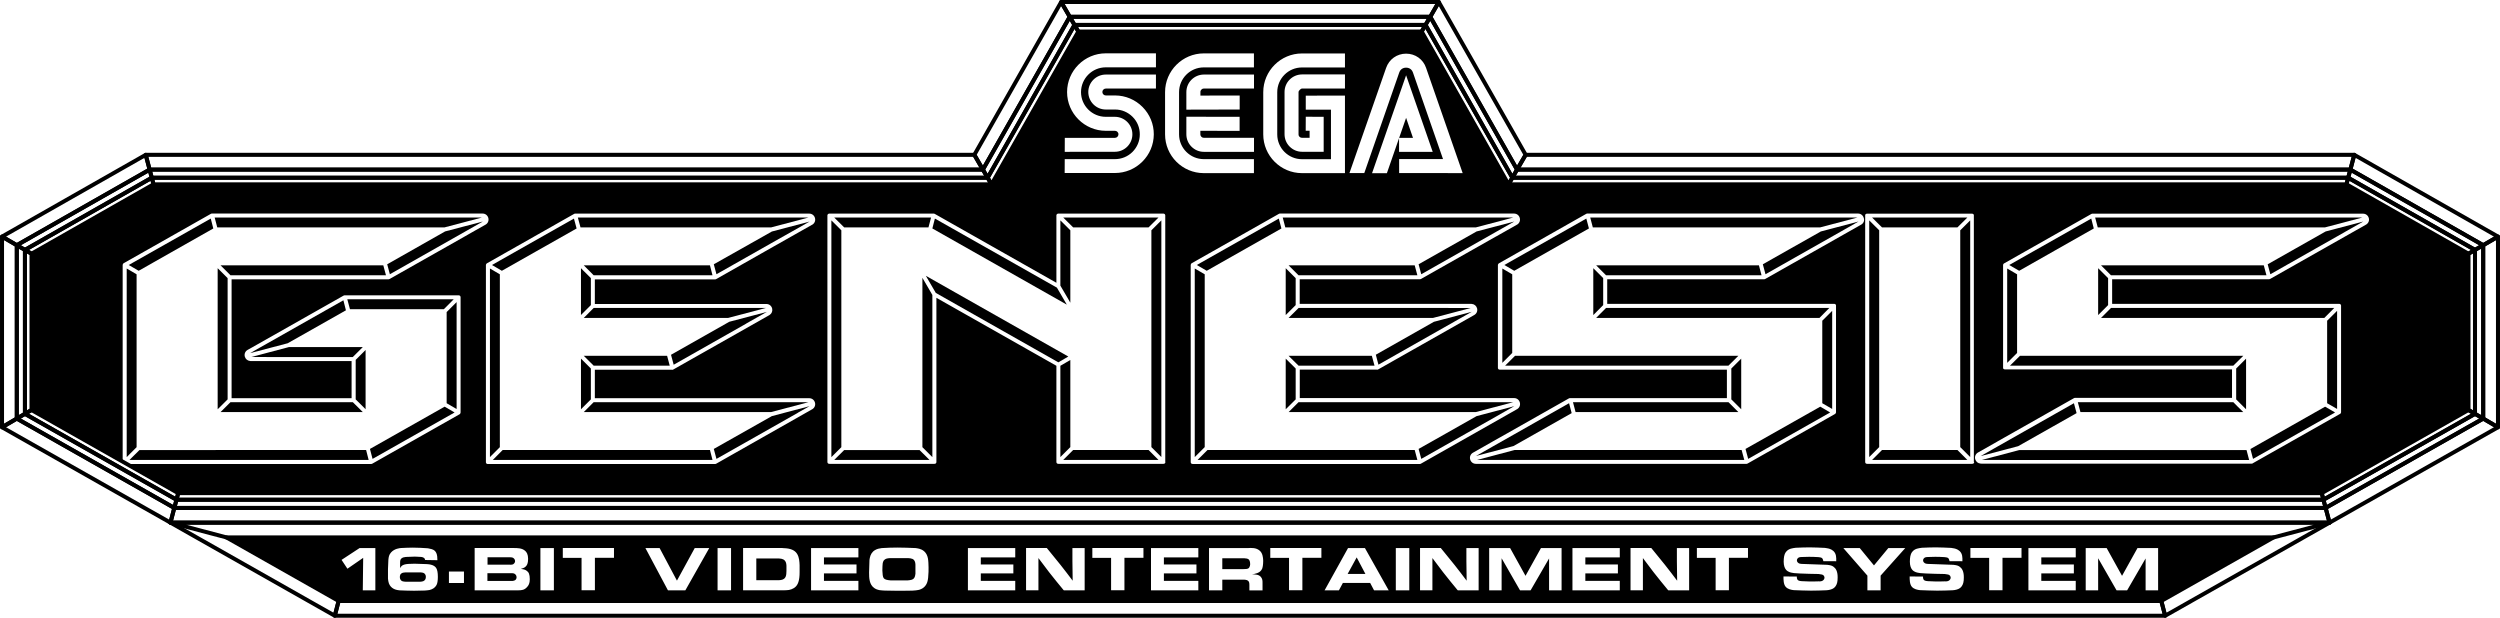 <?xml version="1.0" encoding="utf-8"?>
<!-- Generator: Adobe Illustrator 26.0.3, SVG Export Plug-In . SVG Version: 6.00 Build 0)  -->
<svg version="1.1" id="Layer_1" xmlns="http://www.w3.org/2000/svg" xmlns:xlink="http://www.w3.org/1999/xlink" x="0px" y="0px"
	 viewBox="0 0 3839.7 948.8" style="enable-background:new 0 0 3839.7 948.8;" xml:space="preserve">
<style type="text/css">
	.st0{fill:none;stroke:#000000;stroke-width:6.178;stroke-linecap:round;stroke-linejoin:round;stroke-miterlimit:10;}
	.st1{fill:#FFFFFF;}
</style>
<g>
	<polygon class="st0" points="3577.9,802.7 3836.6,656.2 3813.9,642.9 3571.9,780.1 	"/>
	<polyline class="st0" points="3491.9,825.4 3319.5,923 3325.4,945.7 3577.9,802.7 	"/>
	<polygon class="st0" points="3319.5,923 520.1,923 514.2,945.7 3325.4,945.7 	"/>
	<polyline class="st0" points="261.8,802.7 514.2,945.7 520.1,923 347.8,825.4 	"/>
	<polygon class="st0" points="25.8,642.9 3.1,656.2 261.8,802.7 267.7,780.1 	"/>
	<polygon class="st0" points="3.1,363.4 3.1,656.2 25.8,642.9 25.8,376.6 	"/>
	<polygon class="st0" points="1643,25.8 1629.8,3.1 1496.5,237.8 1509.6,260.5 	"/>
	<polygon class="st0" points="1496.5,237.8 223.8,237.8 229.8,260.5 1509.6,260.5 	"/>
	<polygon class="st0" points="223.8,237.8 3.1,363.4 25.8,376.6 229.8,260.5 	"/>
	<polygon class="st0" points="3813.9,376.6 3813.9,642.9 3836.6,656.2 3836.6,363.4 	"/>
	<polygon class="st0" points="3615.9,237.8 3609.9,260.5 3813.9,376.6 3836.6,363.4 	"/>
	<polygon class="st0" points="2343.2,237.8 2330,260.5 3609.9,260.5 3615.9,237.8 	"/>
	<polygon class="st0" points="2209.8,3.1 2196.7,25.8 2330,260.5 2343.2,237.8 	"/>
	<polygon class="st0" points="1629.8,3.1 1643,25.8 2196.7,25.8 2209.8,3.1 	"/>
	<g>
		<polygon class="st0" points="1643,25.8 1650.3,38.3 2189.4,38.3 2196.7,25.8 		"/>
		<polygon class="st0" points="3801.3,383.8 3801.3,635.6 3813.9,642.9 3813.9,376.6 		"/>
		<polygon class="st0" points="3571.9,780.1 3813.9,642.9 3801.3,635.6 3568.5,767.5 		"/>
		<polygon class="st0" points="3316.2,910.4 523.5,910.4 520.1,923 3319.5,923 		"/>
		<polygon class="st0" points="271.1,767.5 38.3,635.6 25.8,642.9 267.7,780.1 		"/>
		<polygon class="st0" points="25.8,376.6 25.8,642.9 38.3,635.6 38.3,383.8 		"/>
		<polygon class="st0" points="1650.3,38.3 1643,25.8 1509.6,260.5 1516.9,273 		"/>
		<polygon class="st0" points="1509.6,260.5 229.8,260.5 233.1,273 1516.9,273 		"/>
		<polygon class="st0" points="229.8,260.5 25.8,376.6 38.3,383.8 233.1,273 		"/>
		<polygon class="st0" points="3609.9,260.5 3606.5,273 3801.3,383.8 3813.9,376.6 		"/>
		<polygon class="st0" points="2330,260.5 2322.8,273 3606.5,273 3609.9,260.5 		"/>
		<polygon class="st0" points="2196.7,25.8 2189.4,38.3 2322.8,273 2330,260.5 		"/>
	</g>
	<polygon class="st0" points="48.4,629.7 38.3,635.6 271.1,767.5 273.7,757.4 	"/>
	<polygon class="st0" points="38.3,383.8 38.3,635.6 48.4,629.7 48.4,389.7 	"/>
	<polygon class="st0" points="233.1,273 38.3,383.8 48.4,389.7 235.8,283.1 	"/>
	<polygon class="st0" points="1650.3,38.3 1516.9,273 1522.8,283.1 1656.2,48.4 	"/>
	<polygon class="st0" points="3568.5,767.5 3801.3,635.6 3791.3,629.7 3565.9,757.4 	"/>
	<polygon class="st0" points="3791.3,389.7 3791.3,629.7 3801.3,635.6 3801.3,383.8 	"/>
	<polygon class="st0" points="3606.5,273 3603.9,283.1 3791.3,389.7 3801.3,383.8 	"/>
	<polygon class="st0" points="2322.8,273 2316.9,283.1 3603.9,283.1 3606.5,273 	"/>
	<polygon class="st0" points="2189.4,38.3 2183.5,48.4 2316.9,283.1 2322.8,273 	"/>
	<polygon class="st0" points="1650.3,38.3 1656.2,48.4 2183.5,48.4 2189.4,38.3 	"/>
	<polygon class="st0" points="1516.9,273 233.1,273 235.8,283.1 1522.8,283.1 	"/>
	<polygon class="st0" points="3571.9,780.1 873,780.1 267.7,780.1 261.8,802.7 3577.9,802.7 	"/>
	<polygon class="st0" points="3568.5,767.5 271.1,767.5 267.7,780.1 3571.9,780.1 	"/>
	<polygon class="st0" points="3565.9,757.4 273.7,757.4 271.1,767.5 3568.5,767.5 	"/>
	<polygon class="st0" points="3577.9,802.7 261.8,802.7 347.8,825.4 3491.9,825.4 	"/>
	<g>
		<path d="M1394.8,857.2H1367c-4.5,0.3-6.3,0.8-8.1,2.2c-1.3,0.9-1.8,1.8-2.1,2.4c-0.7,1.4-1,3.1-1.1,3.6c-0.3,2.3-0.4,5.8-0.5,10.9
			c0.2,5.5,0.6,9.5,2,11.6c1.7,2.3,5,3,10.5,3.5h26.5c4.2-0.4,8.1-0.7,10.2-4.2c0.8-1.4,1.2-2.8,1.6-5.9v-14.1
			c-0.1-1.5-0.2-2.6-0.6-4C1403.7,858,1399.9,857.6,1394.8,857.2z"/>
		<path d="M645.8,879.1H623c-2.5,0.2-4.9,0.3-6.7,1.8c-1.4,1-1.8,2.3-2.1,3.9c0,0.8-0.5,3.5,1.2,5.9c1.4,1.9,3,2.5,7.9,2.8h21.9l0,0
			c3.5-0.3,6.3-0.6,8-3.6c0.3-0.6,0.9-1.9,0.9-3.8c0-1.7-0.5-2.8-0.7-3.3C651.9,879.7,649.3,879.4,645.8,879.1z"/>
		<path d="M1910.9,857.4h-33.6v16.7h0.2h31.8c3.8,0,6.3-0.2,7.8-1c3-1.7,3-6.4,3-6.8c0-0.5,0-4.6-1.8-6.7
			C1916.6,857.8,1913.8,857.6,1910.9,857.4z"/>
		<path d="M1194.2,857.7h-32.6v33.4h0.1h33.1c0.7,0,2.6,0.1,4.7-0.3c7.9-1.3,8.3-7.3,8.4-13.9v-8.1c-0.2-3-0.5-5.7-2.8-8.1
			C1202.4,858,1198.4,857.8,1194.2,857.7z"/>
		<polygon points="2069.8,881.5 2097.1,881.5 2083.7,856.1 		"/>
		<path d="M784.4,880.4h-35.8v11.8h0.1h38.9c2.6-0.5,4.5-1,5.4-3.5c0.1-0.4,0.4-1.1,0.4-2.2c0-1.5-0.5-2.5-1.2-3.6
			C790.2,880.2,787.5,880.3,784.4,880.4z"/>
		<path d="M789.9,865.1c0.4-0.5,1.2-1.7,1.2-3.4c0-1.2-0.5-2.4-1.2-3.3c-1.8-2.4-4-2.4-6.7-2.5h-34.4v11.4h33.9
			C785.7,867.4,788.1,867.5,789.9,865.1z"/>
		<path d="M347.8,825.4L520.1,923h2799.3l172.4-97.6H347.8z M576.5,906.9h-19.3l0.6-50.1l-24.2,16.7l-9-13.6l27.6-18.1h24.3V906.9z
			 M670.9,897.5c-1.1,2.6-3.1,4.8-5.4,6.3c-3.9,2.5-8.4,3-13.1,3.5c-5.4,0.2-11,0.4-16.4,0.4c-7.5,0-14.9-0.4-22.3-0.8
			c-1-0.2-2.1-0.4-3.1-0.6c-2.9-0.6-10.2-2.2-13.3-10.3c-0.9-2.5-1.1-4.7-1.4-7.3v-14.6l0.6-14.2c0.5-4.7,0.9-7.8,4.2-11.5
			c5.3-5.9,13.2-6.5,15.3-6.7c6.1-0.3,12.1-0.6,18.1-0.6c7.7,0,15.4,0.5,23.1,1c2.9,0.6,4.8,1,5.8,1.3c3.3,1.1,7.5,3,8.5,11.2
			c0.2,1.9,0.2,3.9,0.3,5.8l-18.8-0.3c-0.2-0.9-0.5-2.6-2.6-3.7c-2.3-1.2-4.3-1.1-9-1.3c-1.4-0.1-2.8-0.2-4.2-0.2l-13.8,0.5
			c-2.4,0.3-4.8,0.6-6.8,2.3c-1.5,1.3-2.1,2.8-2.1,6.7v8.2c1.8-3.1,2.8-4.2,6.2-5.4c3.4-1.1,8-1.3,16-1.4l18.6,0.6
			c1.1,0.1,2.3,0.2,3.4,0.3c1.3,0.2,8.2,0.9,11.3,5.8c1.6,2.6,2.5,6.7,2.5,13.6C672.5,891.5,671.8,895.4,670.9,897.5z M712.6,895.4
			h-23.1v-17.6h23.1V895.4z M809.8,901.3c-0.5,0.6-1.5,1.7-3,2.8c-4,2.8-8.9,3-18.3,2.8h-59.5v-0.1v-65.1h60.1
			c5.9,0,12.6,0.1,17.3,4.2c2.4,1.9,4.7,5.6,4.7,12.4c0,7.2-1.7,10.2-4.3,12.4c-2,1.7-4.5,2.3-6.8,3c3.2,0.5,6.3,0.9,9,3
			c3,2.1,4.7,5.3,4.7,13C813.7,895.9,811.8,899.1,809.8,901.3z M850.7,906.9H830v-65.1h20.7V906.9z M943,856.7h-29.3v50h-20.5v-49.9
			h-28.8v-15.1H943V856.7z M1052.5,906.9h-26.5l-34.7-65.1h21.8l26.6,50l27.3-50h22.3L1052.5,906.9z M1122.8,906.9h-20.7v-65.1h20.7
			V906.9z M1228.1,878.6c0,1.6,0,3-0.1,4.6c-0.6,11.8-3.8,17-8.8,20.1c-4.9,3-9.7,3.3-15.2,3.5h-62.7v-65.1h60.6v0.1
			c1.8,0,3.5,0.1,5.3,0.3c10.3,0.9,14.9,4.9,17.3,9c3,5.2,3.4,11.4,3.6,17.1V878.6z M1318.4,856.1h-52.9V867h50v13.7h-50v11.4h52.9
			v14.8h-72.7v-65.1h72.7V856.1z M1426.1,878.2c-0.1,3-0.4,6.1-0.6,9.2c-0.6,4.8-1.3,8.6-4.5,12.6c-5,6.1-12.6,6.9-19.8,7.5
			c-6.5,0.1-13,0.3-19.6,0.3c-7.5,0-14.9-0.2-22.3-0.4c-5.8-0.4-11.4-0.7-16.5-4.2c-7.8-5.4-8-15.6-8-23.9l0.6-19.3
			c0.1-1,0.3-2,0.5-3c1-5.1,3.4-9.4,8-12.1c3.4-2,6.6-2.6,10.4-3.1c7.9-0.5,15.9-0.8,23.9-0.8c9.4,0,18.8,0.4,28.3,0.8
			c1,0.1,2,0.3,3,0.5c2.7,0.5,9.4,1.8,13.4,8.8c2.3,4.2,2.7,8.4,3,13.1C1426.1,868.9,1426.3,873.5,1426.1,878.2z M1559.3,856.1
			h-52.9V867h50v13.7h-50v11.4h52.9v14.8h-72.7v-65.1h72.7V856.1z M1665.9,906.9h-31.9c-7.7-9.3-15.3-18.6-22.8-28.2
			c-5.5-7.1-11-14.4-16.3-21.6v49.7h-19v-65.1h31.9c7.1,8.7,14.2,17.3,21.1,26c6.3,7.9,12.5,16.1,18.6,24.2l-0.4-29.8v-20.3h18.8
			V906.9z M1756.3,856.7h-29.3v50h-20.5v-49.9h-28.8v-15.1h78.5V856.7z M1840.5,856.1h-52.9V867h50v13.7h-50v11.4h52.9v14.8h-72.7
			v-65.1h72.7V856.1z M1940.1,861.9c0,0.6,0,6.7-1.3,10.8c-0.2,0.5-0.7,1.8-1.6,3c-3.1,4.5-9.4,5.6-14.2,6.5
			c5.4,0,10.6,0.1,13.8,4.2c2.3,2.9,2.3,5.8,2.3,9.2V907h-20.2v-8.8c0-1.8-0.1-3.5-1.1-5.2c-1.5-2.1-3.9-2.4-6.5-2.7h-34v16.6h-20.4
			v-65.1h59c6.6-0.4,13.1-0.6,18.3,3.5c1.8,1.4,2.9,3,3.2,3.7C1940.2,853.7,1940.1,861,1940.1,861.9z M2029.6,856.7h-29.3v50h-20.5
			v-49.9h-28.8v-15.1h78.5V856.7z M2110.5,906.9l-6.1-11.6h-41.9l-6.2,11.6h-22l36.1-65.1h26l36.6,65.1H2110.5z M2164.5,906.9h-20.7
			v-65.1h20.7V906.9z M2271,906.9h-31.9c-7.7-9.3-15.3-18.6-22.8-28.2c-5.5-7.1-11-14.4-16.3-21.6v49.7h-19v-65.1h31.9
			c7.1,8.7,14.2,17.3,21.1,26c6.3,7.9,12.5,16.1,18.6,24.2l-0.4-29.8v-20.3h18.8V906.9z M2398.6,906.9h-19.4v-49.2l-28.5,49.2h-16
			l-28.4-49.5v49.5h-19.1v-65.1h32.2l23.6,42.6l23.7-42.6h31.7V906.9z M2487.8,856.1h-52.9V867h50v13.7h-50v11.4h52.9v14.8h-72.7
			v-65.1h72.7V856.1z M2594.3,906.9h-31.9c-7.7-9.3-15.3-18.6-22.8-28.2c-5.5-7.1-11-14.4-16.3-21.6v49.7h-19v-65.1h31.9
			c7.1,8.7,14.2,17.3,21.1,26c6.3,7.9,12.5,16.1,18.6,24.2l-0.4-29.8v-20.3h18.8V906.9z M2684.7,856.7h-29.3v50H2635v-49.9h-28.8
			v-15.1h78.5V856.7z M2819.2,900.4c-0.8,1.1-1.6,1.9-2.7,2.8c-3,2.2-7,2.9-11.1,3.5c-8,0.5-16,0.8-24,0.8c-8.7,0-17.3-0.6-26.1-1
			c-4.3-0.6-9.2-1.5-12.5-5c-3.7-4-3.6-11.3-3.6-16.1l20.5,0.1c0,1.5,0,2.7,0.5,3.8c0.7,2.1,2.7,3,6.9,3.3c4.2,0.2,8.2,0.4,12.4,0.5
			c4.4,0.1,8.9-0.1,13.4-0.2c0.6,0,3.5,0.3,5.5-0.6c2-0.7,3.8-2.8,3.8-5c0-0.6-0.1-1.7-0.9-2.9c-1.6-2.2-3.6-2.1-8.2-2.8
			c-9.6-0.2-19.2-0.3-28.7-0.8c-3-0.2-6.1-0.5-9.1-0.6c-0.9-0.2-1.9-0.3-2.9-0.5c-1.3-0.2-5.8-0.9-9-4.3c-2-2.2-3.9-6.2-3.9-12.8
			c0-0.5,0-7.6,1.7-11.7c0.6-1.6,1.6-3,2.7-4.2c3.8-4.1,8.8-4.7,14.2-5.4c7.1-0.3,14.2-0.6,21.3-0.6c7.8,0,15.7,0.5,23.5,0.8
			l3.6,0.6c1.4,0.2,5.9,1,9.4,4.2c4.5,4.2,4.5,10,4.3,15.7l-19.7-0.1c-1.2-5-2.1-5.6-7.4-6.2c-4.8-0.3-9.7-0.5-14.5-0.5
			c-3.8,0-7.5,0.2-11.3,0.3c-2.5,0.1-4.8,0.2-6.4,2.2c-0.3,0.4-1.1,1.6-1.1,3c0,1.4,0.7,2.5,1.1,2.9c1.8,2.2,4,2.3,6.5,2.5l39,1.4
			c5.4,0.6,7.4,1.3,9.7,3c3.3,2.4,6.3,6.6,6.3,16.1C2822.5,894,2821.2,897.5,2819.2,900.4z M2888.4,884.1v22.8h-20.3v-22.8
			l-36.9-42.3h25.2l21.8,26.6l22-26.6h26L2888.4,884.1z M3013,900.4c-0.8,1.1-1.6,1.9-2.7,2.8c-3,2.2-7,2.9-11.1,3.5
			c-8,0.5-16,0.8-24,0.8c-8.7,0-17.3-0.6-26.1-1c-4.3-0.6-9.2-1.5-12.5-5c-3.7-4-3.6-11.3-3.6-16.1l20.5,0.1c0,1.5,0,2.7,0.5,3.8
			c0.7,2.1,2.7,3,6.9,3.3c4.2,0.2,8.2,0.4,12.4,0.5c4.4,0.1,8.9-0.1,13.4-0.2c0.6,0,3.5,0.3,5.5-0.6c2-0.7,3.8-2.8,3.8-5
			c0-0.6-0.1-1.7-0.9-2.9c-1.6-2.2-3.6-2.1-8.2-2.8c-9.6-0.2-19.2-0.3-28.7-0.8c-3-0.2-6.1-0.5-9.1-0.6c-0.9-0.2-1.9-0.3-2.9-0.5
			c-1.3-0.2-5.8-0.9-9-4.3c-2-2.2-3.9-6.2-3.9-12.8c0-0.5,0-7.6,1.7-11.7c0.6-1.6,1.6-3,2.7-4.2c3.8-4.1,8.8-4.7,14.2-5.4
			c7.1-0.3,14.2-0.6,21.3-0.6c7.8,0,15.7,0.5,23.5,0.8l3.6,0.6c1.4,0.2,5.9,1,9.4,4.2c4.5,4.2,4.5,10,4.3,15.7l-19.7-0.1
			c-1.2-5-2.1-5.6-7.4-6.2c-4.8-0.3-9.7-0.5-14.5-0.5c-3.8,0-7.5,0.2-11.3,0.3c-2.5,0.1-4.8,0.2-6.4,2.2c-0.3,0.4-1.1,1.6-1.1,3
			c0,1.4,0.7,2.5,1.1,2.9c1.8,2.2,4,2.3,6.5,2.5l39,1.4c5.4,0.6,7.4,1.3,9.7,3c3.3,2.4,6.3,6.6,6.3,16.1
			C3016.3,894,3015,897.5,3013,900.4z M3104.9,856.7h-29.3v50h-20.5v-49.9h-28.8v-15.1h78.5V856.7z M3188.1,856.1h-52.9V867h50v13.7
			h-50v11.4h52.9v14.8h-72.7v-65.1h72.7V856.1z M3314.8,906.9h-19.4v-49.2l-28.5,49.2h-16l-28.4-49.5v49.5h-19.1v-65.1h32.2
			l23.6,42.6l23.7-42.6h31.7V906.9z"/>
	</g>
	<g>
		<polygon points="1643.9,464.9 1643.9,353.7 1633.5,343.3 1628.6,338.5 1628.6,438.7 1638.7,455.9 		"/>
		<polygon points="1623.3,441.8 1435.9,335.7 1434.4,341.4 1432,350.9 1638.5,467.9 		"/>
		<polygon points="1296.6,349.3 1426,349.3 1430,334.1 1281.3,334.1 1284.4,337.2 		"/>
		<polygon points="1648.3,349.3 1764,349.3 1776.2,337.2 1779.3,334.1 1633,334.1 1636.1,337.2 		"/>
		<path d="M1096.3,405.9l4.1,15.3l84.2-47.7l33-18.6c0.1,0,0.1-0.1,0.2-0.1l25.6-14.5l-57.9,15.3L1096.3,405.9z"/>
		<path d="M1096.3,689.5l4.1,15.3l124.7-70.6c0.2-0.1,0.3-0.3,0.5-0.4l17.8-10l-57.9,15.3L1096.3,689.5z"/>
		<polygon points="1292.2,686.8 1292.2,353.7 1281.8,343.3 1276.9,338.5 1276.9,702.1 1281.8,697.2 		"/>
		<polygon points="1184.2,349.3 1241.8,334.1 887.5,334.1 891.6,349.3 		"/>
		<polygon points="767.7,421.3 752.5,412.4 752.5,702 755.6,698.9 767.7,686.8 		"/>
		<polygon points="772.1,691.1 761.7,701.6 756.9,706.4 1094.3,706.4 1090.4,691.1 		"/>
		<polygon points="885.6,350.9 881.5,335.7 755.6,407 770.8,415.9 		"/>
		<polygon points="1990,566 1974.7,550.8 1974.7,628.6 1990,613.4 		"/>
		<polygon points="1990,427.2 1974.7,411.9 1974.7,483.9 1990,468.6 		"/>
		<polygon points="1979.1,546.5 1986.5,553.8 1994.4,561.6 2111.1,561.6 2107,546.5 		"/>
		<path d="M2202.4,494.2l-89.3,50.6l4,15.3l122.8-69.6c0.1,0,0.1-0.1,0.2-0.1l10.3-5.8l10-5.7l-57.1,15.1L2202.4,494.2z"/>
		<polygon points="1979.2,632.9 2266.6,632.9 2324.2,617.7 1994.4,617.7 		"/>
		<polygon points="1422,423.6 1432,440.8 1437.3,449.9 1625.5,556.5 1640.8,547.6 		"/>
		<polygon points="1412.3,691.2 1296.6,691.2 1284.4,703.3 1281.3,706.4 1427.6,706.4 1424.5,703.3 		"/>
		<polygon points="1416.7,426.7 1416.7,686.8 1427.1,697.2 1432,702.1 1432,453 1427.3,444.9 		"/>
		<polygon points="1643.9,552.9 1628.6,561.8 1628.6,702 1643.9,686.7 		"/>
		<polygon points="1768.4,353.7 1768.4,686.7 1783.7,702 1783.7,338.5 1778.8,343.3 		"/>
		<polygon points="197.7,407 213,415.9 235.9,402.9 327.6,350.9 323.7,335.7 		"/>
		<polygon points="338.7,632.9 557.2,632.9 541.9,617.7 354,617.7 		"/>
		<polygon points="560,627 561.5,628.6 561.5,537.5 546.3,552.7 546.3,613.4 		"/>
		<polygon points="334.3,411.9 334.3,628.6 335.9,627 349.6,613.4 349.6,427.2 		"/>
		<polygon points="701.3,464 686,479.3 686,619.3 701.3,628.2 		"/>
		<polygon points="588.7,407.5 338.7,407.5 354,422.8 592.8,422.8 		"/>
		<polygon points="568.2,689.5 572.2,704.8 698.2,633.5 682.9,624.6 		"/>
		<path d="M594.7,405.9l4.1,15.3l71.1-40.3l57.5-32.6l14.2-8.1l-57.8,15.2c0,0-0.1,0-0.1,0L594.7,405.9z"/>
		<polygon points="333.7,349.3 682.5,349.3 740.1,334.1 329.7,334.1 		"/>
		<path d="M409.5,548.4l132.3,0l15.4-15.3H443.6L386,548.3h22.8C409.1,548.3,409.3,548.3,409.5,548.4z"/>
		<path d="M527.4,461.2L411.3,527c-0.1,0-0.1,0.1-0.2,0.1l-12.4,7l-14.6,8.3l57.8-15.2l89.4-50.6L527.4,461.2z"/>
		<polygon points="896.6,632.9 1184.2,632.9 1241.8,617.7 911.8,617.7 		"/>
		<polygon points="907.5,566 892.3,550.8 892.3,628.6 907.5,613.4 		"/>
		<polygon points="896.6,546.5 911.8,561.6 1028.6,561.6 1024.6,546.5 		"/>
		<polygon points="907.5,468.6 907.5,427.1 895.3,415 892.3,411.9 892.3,483.8 		"/>
		<path d="M1030.6,544.9l4.1,15.3l111.3-63.1c0.2-0.1,0.3-0.3,0.5-0.4l31.3-17.7l-57.7,15.2L1030.6,544.9z"/>
		<polygon points="896.6,488.3 1118.3,488.3 1176.3,473 911.8,473 		"/>
		<path d="M1979.1,488.3h221.8l57.6-15.2h-33.2c-0.3,0-0.5,0-0.7-0.1l-230.1,0L1979.1,488.3z"/>
		<path d="M332,691.1c-0.3,0.1-0.5,0.1-0.8,0.1h-117L202,703.3l-3.1,3.1h367.3l-2.1-8.2l-1.8-7.1H332z"/>
		<polygon points="537.5,474.9 681.7,474.9 696.9,459.6 533.4,459.6 		"/>
		<polygon points="896.6,407.5 901.4,412.3 911.8,422.8 1094.3,422.8 1090.4,407.5 		"/>
		<polygon points="194.6,702.1 199.4,697.2 209.8,686.8 209.8,421.3 194.6,412.4 		"/>
		<polygon points="1648.3,691.1 1633,706.4 1779.3,706.4 1764,691.1 		"/>
		<polygon points="3570.7,349.3 3628.3,334.1 3217.9,334.1 3221.9,349.3 		"/>
		<polygon points="3215.8,350.9 3211.9,335.7 3085.9,407 3101.2,415.9 		"/>
		<polygon points="3237.8,427.2 3222.5,411.9 3222.5,483.9 3237.8,468.6 		"/>
		<polygon points="3010.7,686.7 3026,702 3026,338.5 3010.7,353.7 		"/>
		<polygon points="1979.1,407.5 1994.4,422.8 2176.9,422.8 2172.8,407.5 		"/>
		<polygon points="2890.6,349.3 3006.3,349.3 3014.2,341.5 3021.6,334.1 2875.3,334.1 2882.7,341.5 		"/>
		<path d="M2796.6,355.5l-45.3,25.6l-43.8,24.8l4.1,15.3l121.8-69c0.1-0.1,0.2-0.1,0.3-0.2l20.8-11.8l-57.5,15.2
			C2796.9,355.4,2796.7,355.4,2796.6,355.5z"/>
		<polygon points="2890.6,691.1 2875.3,706.4 3021.6,706.4 3006.3,691.1 		"/>
		<polygon points="2886.2,353.7 2870.9,338.5 2870.9,702 2886.2,686.7 		"/>
		<polygon points="3226.9,407.5 3242.2,422.8 3481,422.8 3476.9,407.5 		"/>
		<polygon points="2451.5,407.5 2458.1,414.2 2466.7,422.8 2705.5,422.8 2701.5,407.5 		"/>
		<polygon points="3226.9,488.3 3569.9,488.3 3585.1,473 3242.2,473 		"/>
		<path d="M3571.9,355.5l-45.2,25.6l-43.8,24.8l4.1,15.3l114.1-64.7c0,0,0.1,0,0.1-0.1l28.6-16.2L3571.9,355.5
			C3572,355.5,3572,355.5,3571.9,355.5z"/>
		<polygon points="3574.2,619.3 3589.5,628.1 3589.5,477.4 3574.2,492.6 		"/>
		<polygon points="3099.6,685.3 3189.4,634.5 3185.3,619.3 3042,700.5 3099.2,685.4 		"/>
		<polygon points="3438,553.8 3445.4,546.5 3102.4,546.5 3094.5,554.3 3087.1,561.6 3430.1,561.6 		"/>
		<polygon points="3445.4,632.9 3436.3,624 3430.1,617.7 3191.3,617.7 3195.3,632.9 		"/>
		<path d="M3101.5,691.2l-57.6,15.2h28.1c0.3,0,0.5,0,0.7,0.1l381.7,0l-4-15.3L3101.5,691.2z"/>
		<polygon points="3098,421.3 3082.8,412.4 3082.8,557.3 3098,542.1 		"/>
		<polygon points="3456.4,689.6 3460.4,704.8 3586.4,633.5 3571.1,624.6 		"/>
		<polygon points="3434.5,613.4 3449.7,628.6 3449.7,550.8 3434.5,566 		"/>
		<path d="M2267.8,355.5l-45.2,25.6l-43.8,24.8l4.1,15.3l122.8-69.6l20.1-11.4L2267.8,355.5C2267.9,355.5,2267.9,355.5,2267.8,355.5
			z"/>
		<polygon points="2440.4,350.9 2436.4,335.7 2310.5,407 2325.7,415.9 		"/>
		<polygon points="2659.1,613.4 2674.3,628.6 2674.3,550.8 2659.1,566 		"/>
		<polygon points="2462.3,427.1 2447.1,411.9 2447.1,483.9 2462.3,468.6 		"/>
		<path d="M2267.9,639.1l-46.6,26.4l-42.5,24l4.1,15.3l121.2-68.6c0.1-0.1,0.1-0.1,0.2-0.2l21.5-12.2l-57.5,15.2
			C2268.2,639,2268,639.1,2267.9,639.1z"/>
		<polygon points="1876.3,402.9 1968.1,350.9 1964.1,335.7 1838.1,407 1853.4,415.9 		"/>
		<polygon points="2266.6,349.3 2324.2,334.1 1970.1,334.1 1974.1,349.3 		"/>
		<polygon points="1854.6,691.1 1839.3,706.4 2176.9,706.4 2172.8,691.1 		"/>
		<polygon points="1850.3,421.3 1835,412.4 1835,702 1850.3,686.7 		"/>
		<polygon points="2795.3,349.3 2852.9,334.1 2442.4,334.1 2446.4,349.3 		"/>
		<polygon points="2798.8,619.3 2814,628.1 2814,477.4 2798.8,492.6 		"/>
		<polygon points="2322.6,542.1 2322.6,421.3 2308.2,412.9 2307.4,412.4 2307.4,557.3 2322.1,542.6 		"/>
		<polygon points="2458.1,481.6 2451.5,488.3 2794.5,488.3 2808.1,474.5 2809.7,473 2466.7,473 		"/>
		<polygon points="2680.9,689.5 2685,704.8 2810.9,633.5 2795.7,624.6 		"/>
		<path d="M2326.4,691.1c0,0-0.1,0-0.1,0c-0.1,0-0.1,0-0.2,0.1l-57.6,15.2l410.5,0l-4.1-15.3H2326.4z"/>
		<polygon points="2669.9,632.9 2654.7,617.7 2415.9,617.7 2419.9,632.9 		"/>
		<polygon points="2413.9,634.5 2409.9,619.3 2267,700.3 2324.5,685.1 		"/>
		<polygon points="2669.9,546.5 2326.9,546.5 2324.7,548.7 2311.7,561.6 2654.7,561.6 		"/>
	</g>
	<path d="M3604.2,283.1h-1287L2183.8,48.4h-527.3l-133.4,234.7h-1287L48.7,389.7v240l139.7,79.1V407c0,0,0,0,0,0s0,0,0,0
		c0-0.1,0-0.3,0.1-0.4c0-0.1,0-0.3,0.1-0.4c0-0.1,0.1-0.2,0.1-0.4c0.1-0.1,0.1-0.3,0.2-0.4c0.1-0.1,0.2-0.2,0.2-0.3
		c0.1-0.1,0.2-0.2,0.2-0.3c0.1-0.1,0.2-0.2,0.3-0.3c0.1-0.1,0.2-0.2,0.3-0.2c0,0,0,0,0,0c0,0,0,0,0,0l134.2-76c0,0,0.1,0,0.1,0
		c0.1-0.1,0.2-0.1,0.3-0.1c0.1,0,0.2-0.1,0.3-0.1c0.1,0,0.2,0,0.3-0.1c0.1,0,0.2,0,0.4,0c0,0,0.1,0,0.1,0h399.7h15.6h0.3
		c4.2,0,7.7,2.7,8.8,6.8c1.1,4.1-0.6,8.2-4.3,10.3l-0.1,0c-0.1,0.1-0.2,0.1-0.3,0.2l-14.7,8.3l-11.1,6.3c0,0-0.1,0-0.1,0.1
		l-46.6,26.4l-74.6,42.2c0,0-0.1,0-0.1,0c-0.2,0.1-0.3,0.1-0.5,0.2c-0.1,0-0.1,0.1-0.2,0.1c-0.2,0.1-0.5,0.1-0.7,0.1h-241v182.6
		h184.3v-57H385.2c-0.5,0-0.9-0.1-1.3-0.2c-3.8-0.4-6.9-3-7.9-6.7c-1.1-4.1,0.6-8.2,4.3-10.3l15.3-8.6l132.3-74.9c0,0,0.1,0,0.1,0
		c0.1-0.1,0.2-0.1,0.3-0.1c0.1,0,0.2-0.1,0.3-0.1c0.1,0,0.2,0,0.3-0.1c0.1,0,0.2,0,0.4,0c0,0,0.1,0,0.1,0h175c0,0,0.1,0,0.1,0
		c0.1,0,0.2,0,0.3,0c0.1,0,0.1,0,0.2,0c0.1,0,0.2,0,0.2,0.1c0.1,0,0.1,0,0.2,0.1c0,0,0.1,0,0.1,0c0,0,0,0,0.1,0
		c0.1,0,0.1,0.1,0.2,0.1c0.1,0,0.1,0.1,0.2,0.1c0.1,0,0.1,0.1,0.2,0.1c0.1,0,0.1,0.1,0.2,0.1c0.1,0,0.1,0.1,0.2,0.2
		c0.1,0.1,0.1,0.1,0.2,0.2c0,0.1,0.1,0.1,0.1,0.2c0,0.1,0.1,0.1,0.1,0.2c0,0.1,0.1,0.1,0.1,0.2c0,0.1,0.1,0.1,0.1,0.2c0,0,0,0,0,0.1
		c0,0,0,0.1,0,0.1c0,0.1,0.1,0.1,0.1,0.2c0,0.1,0,0.2,0.1,0.2c0,0.1,0,0.1,0,0.2c0,0.1,0,0.2,0,0.2c0,0,0,0.1,0,0.1v177c0,0,0,0,0,0
		s0,0,0,0c0,0.1,0,0.3-0.1,0.4c0,0.1,0,0.3-0.1,0.4c0,0.1-0.1,0.2-0.1,0.4c-0.1,0.1-0.1,0.3-0.2,0.4c-0.1,0.1-0.2,0.2-0.2,0.3
		c-0.1,0.1-0.2,0.2-0.2,0.3c-0.1,0.1-0.2,0.2-0.3,0.3c-0.1,0.1-0.2,0.2-0.3,0.2c0,0,0,0,0,0c0,0,0,0,0,0l-134.2,76c0,0-0.1,0-0.1,0
		c-0.2,0.1-0.3,0.1-0.5,0.2c-0.1,0-0.1,0.1-0.2,0.1c-0.2,0.1-0.5,0.1-0.7,0.1H194.9l79.1,44.8h3292.2l225.3-127.7v-240L3604.2,283.1
		z M2128.9,104.3c4.6-13.3,16.7-21.9,30.7-21.9c14.1,0,26.2,8.6,30.7,21.9l56.2,161.6h-22.8l0-0.1h-74.8v-21.5h67.4l-46.2-133
		c-2.4-6.9-8.7-7.4-10.5-7.4c-1.9,0-8.1,0.5-10.5,7.4l-53.7,154.5h-22.8L2128.9,104.3z M2159.6,181l-29.5,85h-22.8l52.3-150.4
		l40.9,117.7h-15.2h-7.6h-28.9v-21.5h21.4L2159.6,181z M1940.2,141.6c0-32.8,26.8-59.5,59.5-59.5h66v21.5h-66c-21,0-38,17.1-38,38
		v64.9c0,21,17.1,38,38,38h44.5v-76.1h-38.7v-21.5l60.2-0.1v119.1h-66c-32.8,0-59.5-26.8-59.5-59.5V141.6z M1995.8,210
		c0.6,0.6,1.8,1.6,3.8,1.6h11.8v-10.8h-6l0.1-21.5l27.5,0.1v53.7h-33.3c-7.2,0-13.9-2.9-19-8c-5.1-5.1-7.8-11.9-7.8-19v-64.8
		c0-7.1,2.7-13.9,7.8-19c5.1-5.1,11.8-7.9,18.9-8h66.1V136h-66c-1.9,0-5.3,3.4-5.3,5.4v64.9C1994.3,208.2,1995.3,209.4,1995.8,210z
		 M1845.1,210c0.6,0.6,1.8,1.6,3.8,1.6h77.1v21.6h-77.1c-7.2,0-13.9-2.9-19-8c-5.1-5.1-7.8-11.9-7.8-19v-26.9l81.8,0.1V201
		l-60.3-0.1v5.4C1843.6,208.2,1844.6,209.4,1845.1,210z M1904,146.7v21.5l-81.9,0.2v-26.9c0-7.1,2.7-13.9,7.8-19
		c5.1-5.1,11.8-7.9,18.9-8h77.2v21.5h-77.1c-1.9,0-3.1,1-3.7,1.6c-0.6,0.6-1.6,1.9-1.5,3.8v5.4L1904,146.7z M1635.4,211.7h77.1
		c2.9,0,5.3-2.5,5.3-5.4c0.1-2.9-2.4-5.4-5.3-5.4h-14.1c-32.7,0-59.5-26.7-59.5-59.5c0-32.7,26.7-59.5,59.5-59.5h77v21.5h-77
		c-21,0-38,17.1-38.1,38c0,21,17.1,38,38,38h14.2c14.8,0.1,26.8,12.2,26.7,27c0,14.7-12.1,26.7-26.8,26.7h-0.1l-77,0.1L1635.4,211.7
		z M1635.3,244.4h77c0.1,0,0.1,0,0.2,0c10.1,0,19.6-3.9,26.8-11c7.2-7.2,11.3-16.7,11.3-26.9c0.1-10.2-3.8-19.8-11-27
		c-7.2-7.2-16.7-11.3-26.9-11.3h-14.3c-14.9,0-26.9-12.1-26.9-26.9c0-14.8,12.1-26.8,26.9-26.8h77v21.5h-77c-2.9,0-5.3,2.4-5.3,5.3
		c0,2.9,2.4,5.3,5.3,5.3h14.4c15.9,0.1,30.8,6.4,42,17.7c11.2,11.3,17.4,26.3,17.3,42.1c-0.1,15.9-6.4,30.8-17.7,42
		c-11.3,11.2-26.2,17.3-41.9,17.3c-0.1,0-0.2,0-0.3,0h-77L1635.3,244.4z M1247.4,628.6L1247.4,628.6c-0.2,0.1-0.2,0.2-0.4,0.2
		L1100,712.2c-0.5,0.3-1,0.4-1.5,0.4c0,0,0,0-0.1,0c0,0,0,0,0,0H749.4c0,0,0,0,0,0c0,0,0,0,0,0c-0.2,0-0.3,0-0.5,0
		c-0.1,0-0.1,0-0.2,0c-0.1,0-0.3-0.1-0.4-0.1c0,0-0.1,0-0.1,0c0,0,0,0-0.1,0c-0.1,0-0.1-0.1-0.2-0.1c-0.1,0-0.1-0.1-0.2-0.1
		c-0.1,0-0.1-0.1-0.2-0.1c-0.1,0-0.1-0.1-0.2-0.1c-0.1,0-0.1-0.1-0.2-0.2c-0.1-0.1-0.1-0.1-0.2-0.2c0-0.1-0.1-0.1-0.1-0.2
		c0-0.1-0.1-0.1-0.1-0.2c0-0.1-0.1-0.1-0.1-0.2c0-0.1-0.1-0.1-0.1-0.2c0,0,0,0,0-0.1c0,0,0-0.1,0-0.1c0-0.1-0.1-0.1-0.1-0.2
		c0-0.1,0-0.2-0.1-0.2c0-0.1,0-0.1,0-0.2c0-0.1,0-0.2,0-0.2c0,0,0-0.1,0-0.1V407c0,0,0,0,0,0s0,0,0,0c0-0.1,0-0.3,0.1-0.4
		c0-0.1,0-0.3,0.1-0.4c0-0.1,0.1-0.3,0.2-0.4c0-0.1,0.1-0.2,0.1-0.3c0.1-0.1,0.2-0.2,0.3-0.3c0.1-0.1,0.1-0.2,0.2-0.3
		c0.1-0.1,0.2-0.2,0.3-0.3c0.1-0.1,0.2-0.2,0.3-0.2c0,0,0,0,0,0c0,0,0,0,0,0l134.1-76c0,0,0.1,0,0.1,0c0.1-0.1,0.2-0.1,0.3-0.1
		c0.1,0,0.2-0.1,0.3-0.1c0.1,0,0.2,0,0.3-0.1c0.1,0,0.2,0,0.4,0c0,0,0.1,0,0.1,0h338.9h20.1h0.4c4.2,0,7.7,2.7,8.8,6.8
		c1.1,4.1-0.6,8.2-4.3,10.3l-0.1,0c-0.1,0-0.1,0.1-0.2,0.1l-59.6,33.7l-87.6,49.7c-0.5,0.3-1,0.4-1.5,0.4c0,0,0,0-0.1,0c0,0,0,0,0,0
		H913.6v37.8h226.8h36.1h0.6c4.2,0,7.7,2.7,8.8,6.8c1,3.9-0.5,7.8-3.8,10c-0.3,0.2-0.6,0.5-1,0.6l-147.1,83.3
		c-0.5,0.3-1,0.4-1.5,0.4c-0.2,0-0.5,0-0.7-0.1H913.6v43.7h312h16.8h0.5c4.2,0,7.7,2.7,8.8,6.8
		C1252.8,622.4,1251.1,626.5,1247.4,628.6z M1789.9,709.5c0,0,0,0.1,0,0.1c0,0.1,0,0.2,0,0.2c0,0.1,0,0.1,0,0.2c0,0.1,0,0.2-0.1,0.2
		c0,0.1,0,0.1-0.1,0.2c0,0,0,0.1,0,0.1c0,0,0,0,0,0.1c0,0.1-0.1,0.1-0.1,0.2c0,0.1-0.1,0.1-0.1,0.2c0,0.1-0.1,0.1-0.1,0.2
		c0,0.1-0.1,0.1-0.1,0.2c0,0.1-0.1,0.1-0.2,0.2c-0.1,0.1-0.1,0.1-0.2,0.2c-0.1,0-0.1,0.1-0.2,0.1c-0.1,0-0.1,0.1-0.2,0.1
		c-0.1,0-0.1,0.1-0.2,0.1c-0.1,0-0.1,0.1-0.2,0.1c0,0,0,0-0.1,0c0,0-0.1,0-0.1,0c-0.1,0-0.3,0.1-0.4,0.1c-0.1,0-0.1,0-0.2,0
		c-0.2,0-0.3,0-0.5,0.1c0,0,0,0,0,0c0,0,0,0,0,0h-161.2c0,0,0,0,0,0c0,0,0,0,0,0c-0.2,0-0.3,0-0.5-0.1c-0.1,0-0.1,0-0.2,0
		c-0.1,0-0.3-0.1-0.4-0.1c0,0-0.1,0-0.1,0c0,0,0,0-0.1,0c-0.1,0-0.1-0.1-0.2-0.1c-0.1,0-0.1-0.1-0.2-0.1c-0.1,0-0.1-0.1-0.2-0.1
		c-0.1,0-0.1-0.1-0.2-0.1c-0.1,0-0.1-0.1-0.2-0.2c-0.1-0.1-0.1-0.1-0.2-0.2c0-0.1-0.1-0.1-0.1-0.2c0-0.1-0.1-0.1-0.1-0.2
		c0-0.1-0.1-0.1-0.1-0.2c0-0.1-0.1-0.1-0.1-0.2c0,0,0,0,0-0.1c0,0,0-0.1,0-0.1c0-0.1-0.1-0.1-0.1-0.2c0-0.1,0-0.2-0.1-0.2
		c0-0.1,0-0.1,0-0.2c0-0.1,0-0.2,0-0.2c0,0,0-0.1,0-0.1V561.8l-184.3-104.4v252.1c0,0,0,0.1,0,0.1c0,0.1,0,0.2,0,0.2
		c0,0.1,0,0.1,0,0.2c0,0.1,0,0.1-0.1,0.2c0,0.1,0,0.2-0.1,0.2c0,0,0,0.1,0,0.1c0,0,0,0,0,0.1c0,0.1-0.1,0.1-0.1,0.2
		c0,0.1-0.1,0.1-0.1,0.2c0,0.1-0.1,0.1-0.1,0.2c0,0.1-0.1,0.1-0.1,0.2c-0.1,0.1-0.1,0.1-0.2,0.2c-0.1,0.1-0.1,0.1-0.2,0.2
		c-0.1,0-0.1,0.1-0.2,0.1c-0.1,0-0.1,0.1-0.2,0.1c-0.1,0-0.1,0.1-0.2,0.1c-0.1,0-0.1,0.1-0.2,0.1c0,0,0,0-0.1,0c0,0-0.1,0-0.1,0
		c-0.1,0-0.3,0.1-0.4,0.1c-0.1,0-0.1,0-0.2,0c-0.2,0-0.3,0-0.5,0.1c0,0,0,0,0,0c0,0,0,0,0,0h-161.2c0,0,0,0,0,0c0,0,0,0,0,0
		c-0.2,0-0.3,0-0.5-0.1c-0.1,0-0.1,0-0.2,0c-0.1,0-0.3-0.1-0.4-0.1c0,0-0.1,0-0.1,0c0,0,0,0-0.1,0c-0.1,0-0.1-0.1-0.2-0.1
		c-0.1,0-0.1-0.1-0.2-0.1c-0.1,0-0.1-0.1-0.2-0.1c-0.1,0-0.1-0.1-0.2-0.1c-0.1,0-0.1-0.1-0.2-0.2c-0.1-0.1-0.1-0.1-0.2-0.2
		c0-0.1-0.1-0.1-0.1-0.2c0-0.1-0.1-0.1-0.1-0.2c0-0.1-0.1-0.1-0.1-0.2c0-0.1-0.1-0.1-0.1-0.2c0,0,0,0,0-0.1c0,0,0-0.1,0-0.1
		c0-0.1-0.1-0.1-0.1-0.2c0-0.1,0-0.1-0.1-0.2c0-0.1,0-0.1,0-0.2c0-0.1,0-0.2,0-0.2c0,0,0-0.1,0-0.1V331c0,0,0-0.1,0-0.1
		c0-0.1,0-0.2,0-0.2c0-0.1,0-0.1,0-0.2c0-0.1,0-0.1,0.1-0.2c0-0.1,0-0.2,0.1-0.2c0,0,0-0.1,0-0.1c0,0,0,0,0-0.1
		c0-0.1,0.1-0.1,0.1-0.2c0-0.1,0.1-0.1,0.1-0.2c0-0.1,0.1-0.1,0.1-0.2c0-0.1,0.1-0.1,0.1-0.2c0.1-0.1,0.1-0.1,0.2-0.2
		c0.1-0.1,0.1-0.1,0.2-0.2c0.1,0,0.1-0.1,0.2-0.1c0.1,0,0.1-0.1,0.2-0.1c0.1,0,0.1-0.1,0.2-0.1c0.1,0,0.1-0.1,0.2-0.1c0,0,0,0,0.1,0
		c0,0,0.1,0,0.1,0c0.1,0,0.1-0.1,0.2-0.1c0.1,0,0.2,0,0.2-0.1c0.1,0,0.1,0,0.2,0c0.1,0,0.2,0,0.3,0c0,0,0.1,0,0.1,0H1434
		c0,0,0.1,0,0.1,0c0.1,0,0.2,0,0.4,0c0.1,0,0.2,0,0.3,0.1c0.1,0,0.2,0.1,0.3,0.1c0.1,0,0.2,0.1,0.3,0.1c0,0,0.1,0,0.1,0l187,105.9
		V331c0,0,0-0.1,0-0.1c0-0.1,0-0.2,0-0.2c0-0.1,0-0.1,0-0.2c0-0.1,0-0.1,0.1-0.2c0-0.1,0-0.2,0.1-0.2c0,0,0-0.1,0-0.1c0,0,0,0,0-0.1
		c0-0.1,0.1-0.1,0.1-0.2c0-0.1,0.1-0.1,0.1-0.2c0-0.1,0.1-0.1,0.1-0.2c0-0.1,0.1-0.1,0.1-0.2c0.1-0.1,0.1-0.1,0.2-0.2
		c0.1-0.1,0.1-0.1,0.2-0.2c0.1,0,0.1-0.1,0.2-0.1c0.1,0,0.1-0.1,0.2-0.1c0.1,0,0.1-0.1,0.2-0.1c0.1,0,0.1-0.1,0.2-0.1c0,0,0,0,0.1,0
		c0,0,0.1,0,0.1,0c0.1,0,0.1-0.1,0.2-0.1c0.1,0,0.2,0,0.2-0.1c0.1,0,0.1,0,0.2,0c0.1,0,0.2,0,0.3,0c0,0,0.1,0,0.1,0h161.2
		c0,0,0.1,0,0.1,0c0.1,0,0.2,0,0.3,0c0.1,0,0.1,0,0.2,0c0.1,0,0.2,0,0.2,0.1c0.1,0,0.1,0,0.2,0.1c0,0,0.1,0,0.1,0c0,0,0,0,0.1,0
		c0.1,0,0.1,0.1,0.2,0.1c0.1,0,0.1,0.1,0.2,0.1c0.1,0,0.1,0.1,0.2,0.1c0.1,0,0.1,0.1,0.2,0.1c0.1,0,0.1,0.1,0.2,0.2
		c0.1,0.1,0.1,0.1,0.2,0.2c0,0.1,0.1,0.1,0.1,0.2c0,0.1,0.1,0.1,0.1,0.2c0,0.1,0.1,0.1,0.1,0.2c0,0.1,0.1,0.1,0.1,0.2c0,0,0,0,0,0.1
		c0,0,0,0.1,0,0.1c0,0.1,0.1,0.1,0.1,0.2c0,0.1,0,0.1,0.1,0.2c0,0.1,0,0.1,0,0.2c0,0.1,0,0.2,0,0.2c0,0,0,0.1,0,0.1V709.5z
		 M1789.4,206.4v-64.9c0-32.8,26.8-59.5,59.5-59.5h77v21.5h-77c-21,0-38,17.1-38,38v64.9c0,21,17.1,38,38,38h77v21.5h-77
		C1816,265.9,1789.4,239.2,1789.4,206.4z M2182.3,712.2c-0.2,0.1-0.3,0.1-0.5,0.2c-0.1,0-0.1,0.1-0.2,0.1c-0.2,0.1-0.5,0.1-0.7,0.1
		h-349c0,0,0,0,0,0c0,0,0,0,0,0c-0.2,0-0.3,0-0.5-0.1c-0.1,0-0.1,0-0.2,0c-0.1,0-0.3-0.1-0.4-0.1c0,0-0.1,0-0.1,0c0,0,0,0-0.1,0
		c-0.1,0-0.1-0.1-0.2-0.1c-0.1,0-0.1-0.1-0.2-0.1c-0.1,0-0.1-0.1-0.2-0.1c-0.1,0-0.1-0.1-0.2-0.1c-0.1,0-0.1-0.1-0.2-0.2
		c-0.1-0.1-0.1-0.1-0.2-0.2c0-0.1-0.1-0.1-0.1-0.2c0-0.1-0.1-0.1-0.1-0.2c0-0.1-0.1-0.1-0.1-0.2c0-0.1-0.1-0.1-0.1-0.2
		c0,0,0,0,0-0.1c0,0,0-0.1,0-0.1c0-0.1-0.1-0.1-0.1-0.2c0-0.1,0-0.2-0.1-0.2c0-0.1,0-0.1,0-0.2c0-0.1,0-0.2,0-0.2c0,0,0-0.1,0-0.1
		V407c0,0,0,0,0,0s0,0,0,0c0-0.1,0-0.3,0.1-0.4c0-0.1,0-0.3,0.1-0.4c0-0.1,0.1-0.2,0.1-0.4c0.1-0.1,0.1-0.3,0.2-0.4
		c0.1-0.1,0.2-0.2,0.2-0.3c0.1-0.1,0.2-0.2,0.2-0.3c0.1-0.1,0.2-0.2,0.3-0.3c0.1-0.1,0.2-0.2,0.3-0.2c0,0,0,0,0,0c0,0,0,0,0,0
		l134.2-76c0,0,0.1,0,0.1,0c0.1-0.1,0.2-0.1,0.3-0.1c0.1,0,0.2-0.1,0.3-0.1c0.1,0,0.2,0,0.3-0.1c0.1,0,0.2,0,0.4,0c0,0,0.1,0,0.1,0
		H2299h26.1h0.3c4.2,0,7.7,2.7,8.8,6.8c1.1,4.1-0.6,8.2-4.3,10.3l-0.1,0c-0.1,0.1-0.2,0.1-0.3,0.2l-20.5,11.6l-11.5,6.5
		c0,0-0.1,0-0.1,0l-115,65.1c0,0-0.1,0-0.1,0c-0.2,0.1-0.3,0.1-0.5,0.2c-0.1,0-0.1,0.1-0.2,0.1c-0.2,0.1-0.5,0.1-0.7,0.1h-184.7
		v37.8h263c0.4,0,0.9,0.1,1.3,0.1c3.9,0.3,7,2.9,8.1,6.7c1.1,4.1-0.6,8.2-4.3,10.3l-11.1,6.3l-136.5,77.3c-0.5,0.3-1,0.4-1.5,0.4
		c-0.2,0-0.5,0-0.7-0.1h-118.2v43.7h320.2h8.6h0.4c4.2,0,7.7,2.7,8.8,6.8c1.1,4.1-0.6,8.2-4.3,10.3l-0.1,0c-0.1,0.1-0.2,0.1-0.3,0.2
		L2182.3,712.2C2182.4,712.2,2182.4,712.2,2182.3,712.2z M2858.6,345L2858.6,345c-0.2,0.1-0.3,0.2-0.4,0.2l-147.1,83.3
		c-0.5,0.3-1,0.4-1.5,0.4c0,0,0,0-0.1,0c0,0,0,0,0,0h-241v37.8h348.6c0,0,0.1,0,0.1,0c0.1,0,0.2,0,0.2,0c0.1,0,0.1,0,0.2,0
		c0.1,0,0.2,0,0.2,0.1c0.1,0,0.1,0,0.2,0.1c0,0,0.1,0,0.1,0c0,0,0,0,0.1,0c0.1,0,0.1,0.1,0.2,0.1c0.1,0,0.1,0.1,0.2,0.1
		c0.1,0,0.1,0.1,0.2,0.1c0.1,0,0.1,0.1,0.2,0.1c0.1,0,0.1,0.1,0.2,0.2c0.1,0.1,0.1,0.1,0.2,0.2c0,0.1,0.1,0.1,0.1,0.2
		c0,0.1,0.1,0.1,0.1,0.2c0,0.1,0.1,0.1,0.1,0.2c0,0.1,0.1,0.1,0.1,0.2c0,0,0,0,0,0.1c0,0,0,0.1,0,0.1c0,0.1,0.1,0.2,0.1,0.2
		c0,0.1,0,0.1,0,0.2c0,0.1,0,0.2,0,0.2c0,0.1,0,0.2,0,0.2c0,0.1,0,0.1,0,0.2v163.6c0,0,0,0,0,0c0,0,0,0,0,0c0,0.1,0,0.3-0.1,0.4
		c0,0.1,0,0.3-0.1,0.4c0,0.1-0.1,0.2-0.2,0.4c-0.1,0.1-0.1,0.3-0.2,0.4c-0.1,0.1-0.2,0.2-0.3,0.3c-0.1,0.1-0.1,0.2-0.2,0.3
		c-0.1,0.1-0.2,0.2-0.4,0.3c-0.1,0.1-0.2,0.1-0.3,0.2c0,0,0,0,0,0c0,0,0,0,0,0l-134.1,76c0,0-0.1,0-0.1,0c-0.2,0.1-0.3,0.1-0.5,0.2
		c-0.1,0-0.1,0.1-0.2,0.1c-0.2,0.1-0.5,0.1-0.7,0.1h-371.3h-44h-0.4c-4.2,0-7.7-2.7-8.8-6.8c-1.1-4.1,0.6-8.2,4.3-10.3l40.7-23.1
		c0,0,0.1,0,0.1,0l106.7-60.4c0,0,0.1,0,0.1,0c0.1-0.1,0.2-0.1,0.3-0.1c0.1,0,0.2-0.1,0.3-0.1c0.1,0,0.2,0,0.3-0.1
		c0.1,0,0.2,0,0.4,0c0,0,0.1,0,0.1,0h241v-43.7h-348.6c0,0,0,0,0,0c0,0,0,0,0,0c-0.2,0-0.3,0-0.5-0.1c-0.1,0-0.1,0-0.2,0
		c-0.1,0-0.3-0.1-0.4-0.1c0,0-0.1,0-0.1,0c0,0,0,0-0.1,0c-0.1,0-0.1-0.1-0.2-0.1c-0.1,0-0.1-0.1-0.2-0.1c-0.1,0-0.1-0.1-0.2-0.1
		c-0.1,0-0.1-0.1-0.2-0.1c-0.1,0-0.1-0.1-0.2-0.2c-0.1-0.1-0.1-0.1-0.2-0.2c0-0.1-0.1-0.1-0.1-0.2c0-0.1-0.1-0.1-0.1-0.2
		c0-0.1-0.1-0.1-0.1-0.2c0-0.1-0.1-0.1-0.1-0.2c0,0,0,0,0-0.1c0,0,0-0.1,0-0.1c0-0.1-0.1-0.1-0.1-0.2c0-0.1,0-0.1-0.1-0.2
		c0-0.1,0-0.1,0-0.2c0-0.1,0-0.2,0-0.2c0,0,0-0.1,0-0.1V407c0,0,0,0,0,0s0,0,0,0c0-0.1,0-0.3,0.1-0.4c0-0.1,0-0.3,0.1-0.4
		c0-0.1,0.1-0.2,0.2-0.4c0.1-0.1,0.1-0.3,0.2-0.4c0.1-0.1,0.2-0.2,0.3-0.3c0.1-0.1,0.1-0.2,0.2-0.3c0.1-0.1,0.2-0.2,0.4-0.3
		c0.1-0.1,0.2-0.1,0.3-0.2c0,0,0,0,0,0c0,0,0,0,0,0l134.1-76c0,0,0.1,0,0.1,0c0.1-0.1,0.2-0.1,0.3-0.1c0.1,0,0.2-0.1,0.3-0.1
		c0.1,0,0.2,0,0.3-0.1c0.1,0,0.2,0,0.4,0c0,0,0.1,0,0.1,0h401.9h13.4h0.4c4.2,0,7.7,2.7,8.8,6.8C2864,338.8,2862.2,342.9,2858.6,345
		z M3032.1,709.5c0,0,0,0.1,0,0.1c0,0.1,0,0.2,0,0.2c0,0.1,0,0.1,0,0.2c0,0.1,0,0.1-0.1,0.2c0,0.1,0,0.2-0.1,0.2c0,0,0,0.1,0,0.1
		c0,0,0,0,0,0.1c0,0.1-0.1,0.1-0.1,0.2c0,0.1-0.1,0.1-0.1,0.2c0,0.1-0.1,0.1-0.1,0.2c0,0.1-0.1,0.1-0.1,0.2
		c-0.1,0.1-0.1,0.1-0.2,0.2c-0.1,0.1-0.1,0.1-0.2,0.2c-0.1,0.1-0.1,0.1-0.2,0.1c-0.1,0-0.1,0.1-0.2,0.1c-0.1,0-0.1,0.1-0.2,0.1
		c-0.1,0-0.1,0.1-0.2,0.1c0,0,0,0-0.1,0c0,0-0.1,0-0.1,0c-0.1,0-0.3,0.1-0.4,0.1c-0.1,0-0.1,0-0.2,0c-0.2,0-0.3,0-0.5,0.1
		c0,0,0,0,0,0c0,0,0,0,0,0h-161.2c0,0,0,0,0,0c0,0,0,0,0,0c-0.2,0-0.3,0-0.5-0.1c-0.1,0-0.1,0-0.2,0c-0.1,0-0.3-0.1-0.4-0.1
		c0,0-0.1,0-0.1,0c0,0,0,0-0.1,0c-0.1,0-0.1-0.1-0.2-0.1c-0.1,0-0.1-0.1-0.2-0.1c-0.1,0-0.1-0.1-0.2-0.1c-0.1,0-0.1-0.1-0.2-0.1
		c-0.1,0-0.1-0.1-0.2-0.2c-0.1-0.1-0.1-0.1-0.2-0.2c0-0.1-0.1-0.1-0.1-0.2c0-0.1-0.1-0.1-0.1-0.2c0-0.1-0.1-0.1-0.1-0.2
		c0-0.1-0.1-0.1-0.1-0.2c0,0,0,0,0-0.1c0,0,0-0.1,0-0.1c0-0.1-0.1-0.1-0.1-0.2c0-0.1,0-0.1-0.1-0.2c0-0.1,0-0.1,0-0.2
		c0-0.1,0-0.2,0-0.2c0,0,0-0.1,0-0.1V331c0,0,0-0.1,0-0.1c0-0.1,0-0.2,0-0.2c0-0.1,0-0.1,0-0.2c0-0.1,0-0.1,0-0.2
		c0-0.1,0-0.2,0.1-0.2c0,0,0-0.1,0-0.1c0,0,0,0,0-0.1c0-0.1,0.1-0.1,0.1-0.2c0-0.1,0.1-0.1,0.1-0.2c0-0.1,0.1-0.1,0.1-0.2
		c0-0.1,0.1-0.1,0.1-0.2c0.1-0.1,0.1-0.1,0.2-0.2c0.1-0.1,0.1-0.1,0.2-0.1c0.1-0.1,0.1-0.1,0.2-0.1c0.1,0,0.1-0.1,0.2-0.1
		c0.1,0,0.1-0.1,0.2-0.1c0.1,0,0.1-0.1,0.2-0.1c0,0,0,0,0.1,0c0,0,0.1,0,0.1,0c0.1,0,0.1-0.1,0.2-0.1c0.1,0,0.2,0,0.2-0.1
		c0.1,0,0.1,0,0.2,0c0.1,0,0.2,0,0.3,0c0,0,0.1,0,0.1,0h161.2c0,0,0.1,0,0.1,0c0.1,0,0.2,0,0.2,0c0.1,0,0.1,0,0.2,0
		c0.1,0,0.2,0,0.2,0.1c0.1,0,0.2,0,0.2,0.1c0,0,0.1,0,0.1,0c0,0,0,0,0.1,0c0.1,0,0.1,0.1,0.2,0.1c0.1,0,0.1,0.1,0.2,0.1
		c0.1,0,0.1,0.1,0.2,0.1c0.1,0,0.1,0.1,0.2,0.1c0.1,0,0.1,0.1,0.2,0.1c0.1,0.1,0.1,0.1,0.2,0.2c0,0.1,0.1,0.1,0.1,0.2
		c0,0.1,0.1,0.1,0.1,0.2c0,0.1,0.1,0.1,0.1,0.2c0,0.1,0.1,0.1,0.1,0.2c0,0,0,0,0,0.1c0,0,0,0.1,0,0.1c0,0.1,0.1,0.2,0.1,0.2
		c0,0.1,0,0.1,0,0.2c0,0.1,0,0.1,0,0.2c0,0.1,0,0.2,0,0.2c0,0,0,0.1,0,0.1V709.5z M3634,345L3634,345c-0.2,0.1-0.2,0.2-0.4,0.2
		l-147.1,83.3c0,0-0.1,0-0.1,0c-0.2,0.1-0.3,0.1-0.5,0.2c-0.1,0-0.1,0.1-0.2,0.1c-0.2,0.1-0.5,0.1-0.7,0.1h-241v37.8h348.6
		c0,0,0.1,0,0.1,0c0.1,0,0.2,0,0.3,0c0.1,0,0.1,0,0.2,0c0.1,0,0.2,0,0.2,0.1c0.1,0,0.1,0,0.2,0.1c0,0,0.1,0,0.1,0c0,0,0,0,0.1,0
		c0.1,0,0.1,0.1,0.2,0.1c0.1,0,0.1,0.1,0.2,0.1c0.1,0,0.1,0.1,0.2,0.1c0.1,0,0.1,0.1,0.2,0.1c0.1,0,0.1,0.1,0.2,0.2
		c0.1,0.1,0.1,0.1,0.2,0.2c0,0.1,0.1,0.1,0.1,0.2c0,0.1,0.1,0.1,0.1,0.2c0,0.1,0.1,0.1,0.1,0.2c0,0.1,0.1,0.1,0.1,0.2c0,0,0,0,0,0.1
		c0,0,0,0.1,0,0.1c0,0.1,0.1,0.1,0.1,0.2c0,0.1,0,0.1,0.1,0.2c0,0.1,0,0.1,0,0.2c0,0.1,0,0.2,0,0.2c0,0,0,0.1,0,0.1v163.6
		c0,0,0,0,0,0s0,0,0,0c0,0.1,0,0.2-0.1,0.4c0,0.1,0,0.3-0.1,0.4c0,0.1-0.1,0.2-0.1,0.3c-0.1,0.1-0.1,0.3-0.2,0.4
		c-0.1,0.1-0.1,0.2-0.2,0.3c-0.1,0.1-0.2,0.2-0.3,0.3c-0.1,0.1-0.2,0.2-0.3,0.2c-0.1,0.1-0.2,0.2-0.3,0.2c0,0,0,0,0,0c0,0,0,0,0,0
		l-133.4,75.5c-0.6,0.6-1.4,0.9-2.2,0.9h-415.3c-0.4,0-0.9-0.1-1.3-0.1c-3.9-0.3-7-2.9-8.1-6.7c-1.1-4.1,0.6-8.2,4.3-10.3l29.5-16.7
		c0,0,0.1,0,0.1-0.1l118-66.8c0,0,0.1,0,0.1,0c0.1-0.1,0.2-0.1,0.3-0.1c0.1,0,0.2-0.1,0.3-0.1c0.1,0,0.2,0,0.3-0.1
		c0.1,0,0.2,0,0.4,0c0,0,0.1,0,0.1,0h241v-43.7h-348.6c0,0,0,0,0,0c0,0,0,0,0,0c-0.2,0-0.3,0-0.5-0.1c-0.1,0-0.1,0-0.2,0
		c-0.1,0-0.3-0.1-0.4-0.1c0,0-0.1,0-0.1,0c0,0,0,0-0.1,0c-0.1,0-0.1-0.1-0.2-0.1c-0.1,0-0.1-0.1-0.2-0.1c-0.1,0-0.1-0.1-0.2-0.1
		c-0.1,0-0.1-0.1-0.2-0.1c-0.1,0-0.1-0.1-0.2-0.1c-0.1-0.1-0.1-0.1-0.2-0.2c0-0.1-0.1-0.1-0.1-0.2c0-0.1-0.1-0.1-0.1-0.2
		c0-0.1-0.1-0.1-0.1-0.2c0-0.1-0.1-0.1-0.1-0.2c0,0,0,0,0-0.1c0,0,0-0.1,0-0.1c0-0.1-0.1-0.2-0.1-0.2c0-0.1,0-0.1,0-0.2
		c0-0.1,0-0.1,0-0.2c0-0.1,0-0.2,0-0.2c0,0,0-0.1,0-0.1V407c0,0,0,0,0,0s0,0,0,0c0-0.1,0-0.2,0.1-0.4c0-0.1,0-0.3,0.1-0.4
		c0-0.1,0.1-0.2,0.1-0.3c0.1-0.1,0.1-0.3,0.2-0.4c0.1-0.1,0.1-0.2,0.2-0.3c0.1-0.1,0.2-0.2,0.3-0.3c0.1-0.1,0.2-0.2,0.3-0.2
		c0.1-0.1,0.2-0.2,0.3-0.2c0,0,0,0,0,0c0,0,0,0,0,0l134.2-76c0,0,0.1,0,0.1,0c0.1-0.1,0.2-0.1,0.3-0.1c0.1,0,0.2-0.1,0.3-0.1
		c0.1,0,0.2,0,0.3-0.1c0.1,0,0.2,0,0.4,0c0,0,0.1,0,0.1,0h396.3h19h0.3c4.2,0,7.7,2.7,8.8,6.8C3639.3,338.8,3637.6,342.9,3634,345z"
		/>
</g>
</svg>
